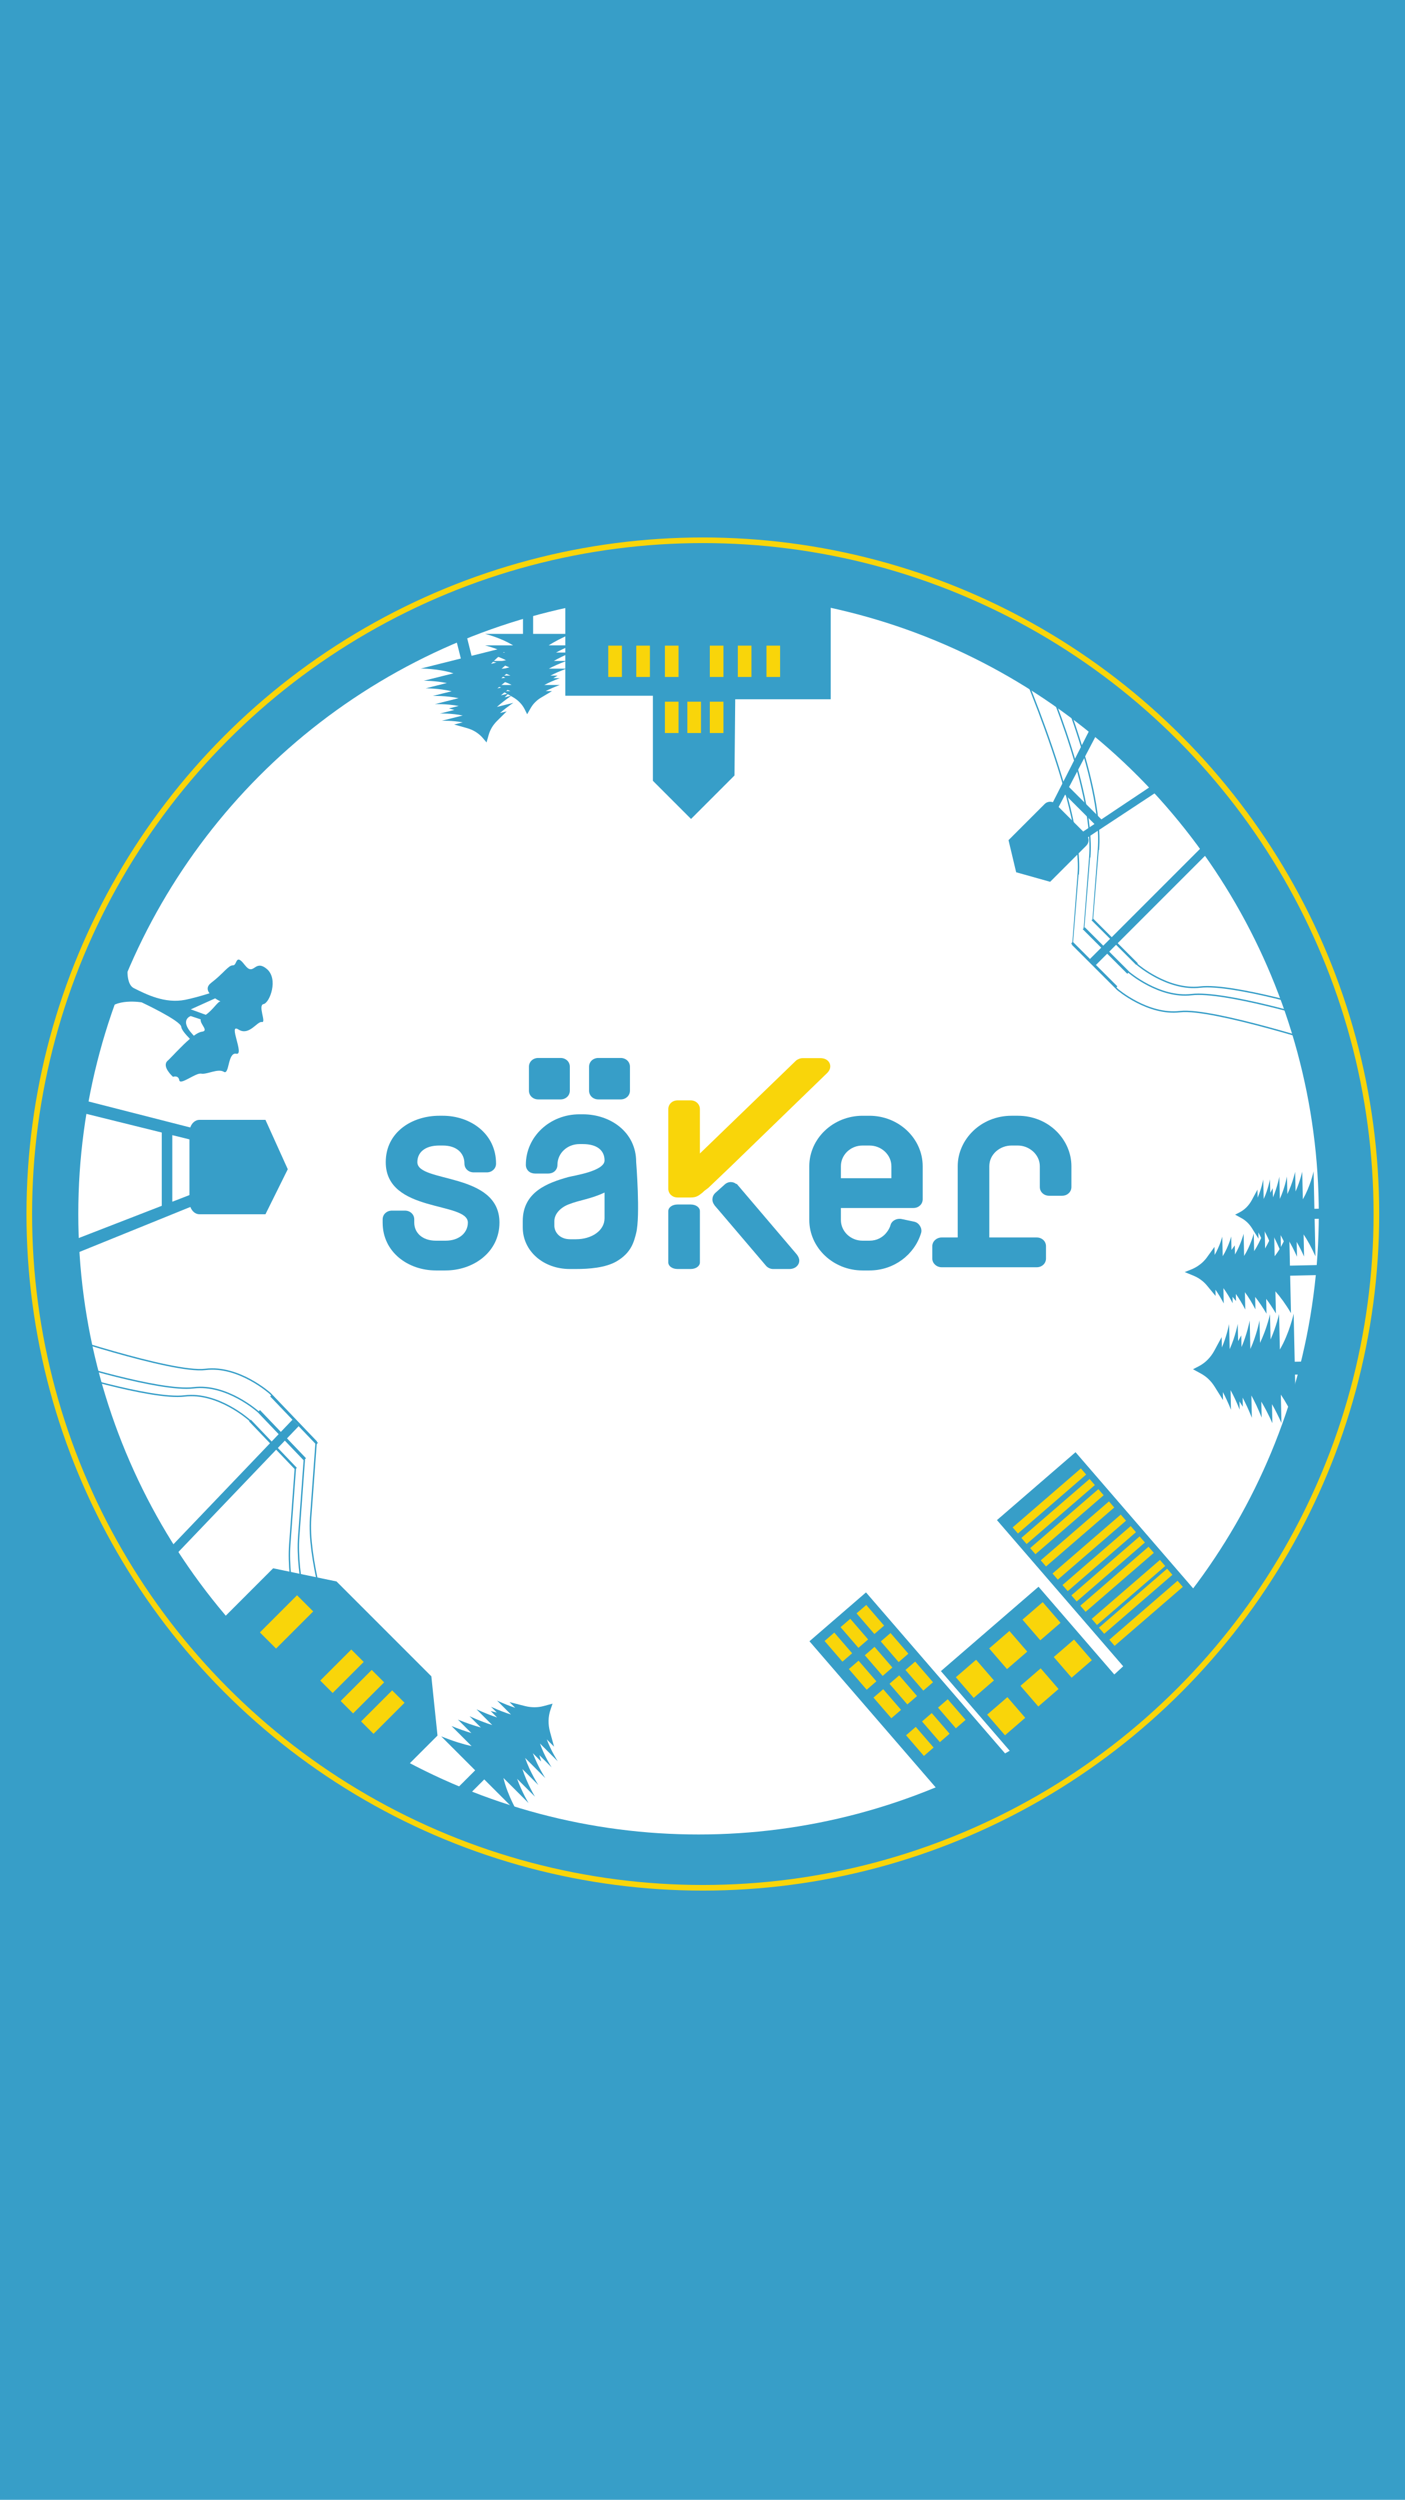 <!-- Generator: Adobe Illustrator 22.0.1, SVG Export Plug-In  -->
<svg version="1.1"
	 xmlns="http://www.w3.org/2000/svg" xmlns:xlink="http://www.w3.org/1999/xlink" xmlns:a="http://ns.adobe.com/AdobeSVGViewerExtensions/3.0/"
	 x="0px" y="0px" width="750px" height="1334px" viewBox="0 0 750 1334" style="enable-background:new 0 0 750 1334;"
	 xml:space="preserve">
<style type="text/css">
	.st0{fill:#379EC8;}
	.st1{fill:#FFFFFF;}
	.st2{fill:none;stroke:#F9D50A;stroke-width:3;stroke-miterlimit:10;}
	.st3{fill:none;stroke:#379EC8;stroke-width:0.75;stroke-miterlimit:10;}
	.st4{fill:#F9D50A;}
</style>
<defs>
</defs>
<rect id="_x31_stPage_x5F_rec_1_" class="st0" width="750" height="1334"/>
<circle class="st1" cx="372.887" cy="647.857" r="331.1"/>
<circle class="st2" cx="375.178" cy="647.857" r="359.548"/>
<path class="st0" d="M91.976,647.985l9.642-3.91c0.842,2.299,2.706,3.91,4.863,3.91h35.223l0,0l11.913-24.043l-11.913-26.343l0,0
	h-35.223c-2.206,0-4.111,1.684-4.924,4.068l-11.258-2.876l-48.793-12.463v6.94l44.845,11.097v39.11l-44.845,17.4v7.576
	L91.976,647.985z M91.976,605.758l9.162,2.267v29.713l-9.162,3.555V605.758z"/>
<path class="st0" d="M565.599,421.097l-3.558,7.008c-1.475-0.553-3.208-0.242-4.389,0.94l-19.299,19.299l0,0l4.079,17.133
	l18.148,5.093l0,0l19.299-19.299c1.209-1.209,1.51-2.996,0.903-4.492l7.437-4.9l32.232-21.237l-3.061-3.061l-29.466,19.676
	l-17.252-17.252l16.895-32.246l-3.342-3.342L565.599,421.097z M584.227,439.725l-6.02,4.02l-13.107-13.107l3.452-6.588
	L584.227,439.725z"/>
<path class="st0" d="M95.704,576.438c0.54,2.915,8.772-4.088,11.726-3.502c2.954,0.586,9.003-2.92,12.039-0.976
	c3.036,1.944,2.025-10.594,6.648-9.643c4.623,0.951-4.581-16.619,1.154-12.948s10.027-4.52,12.538-3.984
	c2.51,0.537-2.334-8.985,0.902-9.582s8.169-13.505,1.59-18.83c-6.579-5.325-6.66,4.46-11.699-2.094
	c-5.039-6.555-3.854,0.386-6.261,0.272c-2.407-0.114-5.07,4.365-11.534,9.263c-2.573,1.949-2.272,3.952-0.979,5.656
	c-4.613,1.433-9.334,2.76-13.03,3.482c-10.8,2.109-20.654-2.891-27.335-6.221c-6.681-3.331-1.618-23.616-1.618-23.616
	l-13.616,36.445c4.94-7.846,19.42-5.245,19.42-5.245s20.948,9.808,21.114,13.065c0.071,1.391,2.197,3.933,4.61,6.39
	c-4.604,3.914-9.682,9.695-11.902,11.703c-3.388,3.063,2.878,8.568,2.878,8.568S95.163,573.524,95.704,576.438z M114.852,532.765
	c1.211,0.814,2.356,1.399,2.872,1.649c-1.344-0.193-4.088,4.574-7.878,7.129l-8.002-2.909L114.852,532.765z M102.539,551.68
	c-6.839-7.528-0.733-9.47-0.733-9.47l5.293,1.745c-0.411,2.587,4.571,6.135,0.659,6.611c-1.182,0.144-2.673,0.956-4.299,2.146
	C103.168,552.38,102.865,552.039,102.539,551.68z"/>
<g>
	<polyline class="st0" points="645.8,447.764 597.15,496.414 581.727,511.837 584.921,515.032 651.788,448.165 	"/>
	
		<rect x="573.479" y="506.821" transform="matrix(0.707 0.707 -0.707 0.707 531.708 -268.783)" class="st0" width="33.65" height="1.233"/>
	
		<rect x="578.218" y="502.083" transform="matrix(0.707 0.707 -0.707 0.707 529.746 -273.521)" class="st0" width="33.65" height="1.233"/>
	
		<rect x="567.314" y="514.415" transform="matrix(0.707 0.707 -0.707 0.707 535.273 -262.199)" class="st0" width="33.65" height="1.233"/>
	<path class="st3" d="M553.994,352.386c0,0,30.616,67.227,27.733,104.973s-2.884,37.746-2.884,37.746l23.794,23.794
		c0,0,16.171,13.909,33.454,11.87s66.513,12.817,66.513,12.817"/>
	<path class="st3" d="M558.623,348.355c0,0,30.616,67.227,27.733,104.973s-2.884,37.746-2.884,37.746l23.794,23.794
		c0,0,16.171,13.909,33.454,11.87c17.283-2.039,66.513,12.817,66.513,12.817"/>
	<path class="st3" d="M538.353,340.147c0,0,40.108,88.543,37.225,126.289s-2.884,37.746-2.884,37.746l23.794,23.794
		c0,0,16.171,13.909,33.454,11.87s81.846,18.888,81.846,18.888"/>
</g>
<g>
	<polyline class="st0" points="93.282,830.24 143.529,777.691 159.459,761.031 156.16,757.58 87.097,829.807 	"/>
	<polygon class="st0" points="138.763,752.462 163.338,778.163 162.438,779.105 137.862,753.404 	"/>
	<polygon class="st0" points="133.869,757.58 158.444,783.282 157.544,784.223 132.968,758.522 	"/>
	<polygon class="st0" points="145.131,744.259 169.706,769.96 168.805,770.902 144.23,745.2 	"/>
	<path class="st3" d="M188.103,933.264c0,0-31.622-72.616-28.643-113.387c2.978-40.772,2.978-40.772,2.978-40.772l-24.575-25.701
		c0,0-16.702-15.024-34.553-12.822s-68.697-13.845-68.697-13.845"/>
	<path class="st3" d="M183.322,937.618c0,0-31.622-72.616-28.643-113.387c2.978-40.772,2.978-40.772,2.978-40.772l-24.575-25.701
		c0,0-16.702-15.024-34.553-12.822s-68.697-13.845-68.697-13.845"/>
	<path class="st3" d="M204.257,946.484c0,0-41.425-95.641-38.447-136.413c2.978-40.772,2.978-40.772,2.978-40.772l-24.575-25.701
		c0,0-16.702-15.024-34.553-12.822s-84.534-20.402-84.534-20.402"/>
</g>
<polyline class="st0" points="443.44,325.184 443.44,373.151 392.469,373.151 392.073,413.832 368.882,437.023 348.515,416.656 
	348.515,371.288 301.772,371.288 301.772,319.555 301.772,306.107 443.44,315.418 "/>
<g>
	<rect x="354.935" y="344.539" class="st4" width="7.281" height="16.721"/>
	<rect x="339.649" y="344.539" class="st4" width="7.281" height="16.721"/>
	<rect x="324.697" y="344.539" class="st4" width="7.281" height="16.721"/>
	<rect x="409.142" y="344.539" class="st4" width="7.281" height="16.721"/>
	<rect x="393.857" y="344.539" class="st4" width="7.281" height="16.721"/>
	<rect x="378.905" y="344.539" class="st4" width="7.281" height="16.721"/>
	<g>
		<rect x="354.935" y="374.443" class="st4" width="7.281" height="16.721"/>
		<rect x="366.92" y="374.443" class="st4" width="7.281" height="16.721"/>
		<rect x="378.905" y="374.443" class="st4" width="7.281" height="16.721"/>
	</g>
</g>
<path class="st0" d="M292.865,344.406c3.096-1.977,7.012-4.052,11.965-6.144h-20.238v-13.623h-5.421v13.623h-20.238
	c0,0,8.266,1.989,14.965,6.144h-14.965c0,0,5.17,1.245,10.646,3.82h-10.646c0,0,6.044,1.456,11.984,4.475h-9.522
	c0,0,6.319,1.341,12.002,4.126h-12.002c0,0,5.673,1.204,11.102,3.699h-4.933l2.423,1.378h-7.293c0,0,5.57,1.182,10.578,3.637
	h-10.578c0,0,5,1.061,9.785,3.26h-4.348l5.615,3.193c2.846,1.618,5.082,3.943,6.425,6.68l1.221,2.487l1.933-3.37
	c1.283-2.237,3.194-4.147,5.552-5.551l5.776-3.438h-3.388c2.097-1.064,4.575-2.158,7.541-3.26h-8.276
	c2.241-1.181,4.959-2.404,8.276-3.637h-3.467l2.315-1.378h-3.856c2.379-1.207,5.204-2.449,8.568-3.699h-9.396
	c2.542-1.34,5.633-2.728,9.396-4.126h-6.729c2.578-1.462,5.615-2.964,9.191-4.475h-8.011c2.313-1.254,4.967-2.534,8.011-3.82
	H292.865z"/>
<path class="st0" d="M262.114,354.281c2.751-2.911,6.342-6.144,11.026-9.669l-21.405,5.364l-3.611-14.409l-5.733,1.437l3.611,14.409
	l-21.405,5.364c0,0,9.27-0.087,17.456,2.532l-15.828,3.966c0,0,5.798-0.053,12.272,1.218l-11.26,2.822c0,0,6.778-0.062,13.861,1.556
	l-10.071,2.524c0,0,7.039-0.257,13.788,1.183l-12.694,3.181c0,0,6.319-0.231,12.723,0.97l-5.217,1.307l2.928,0.815l-7.713,1.933
	c0,0,6.204-0.226,12.152,1.043l-11.188,2.804c0,0,5.57-0.203,11.214,0.855l-4.598,1.152l6.785,1.888
	c3.439,0.957,6.42,2.823,8.566,5.362l1.95,2.307l1.152-4.077c0.764-2.706,2.279-5.233,4.401-7.342l5.197-5.167l-3.583,0.898
	c1.936-1.681,4.266-3.495,7.111-5.447l-8.753,2.194c2.057-1.843,4.608-3.857,7.789-6.04l-3.667,0.919l2.083-2.07l-4.078,1.022
	c2.196-1.907,4.855-3.969,8.081-6.184l-9.937,2.49c2.334-2.091,5.235-4.378,8.844-6.855l-7.117,1.783
	c2.339-2.229,5.153-4.623,8.535-7.169l-8.473,2.123c2.114-1.939,4.582-3.996,7.461-6.163L262.114,354.281z"/>
<path class="st0" d="M695.87,658.73c2.019,3.015,4.153,6.838,6.327,11.684l-0.438-19.988l13.455-0.295l-0.117-5.354l-13.455,0.295
	l-0.438-19.988c0,0-1.786,8.207-5.744,14.913l-0.324-14.78c0,0-1.118,5.133-3.542,10.597l-0.23-10.514c0,0-1.307,6.001-4.16,11.933
	l-0.206-9.404c0,0-1.187,6.27-3.816,11.943l-0.26-11.854c0,0-1.066,5.629-3.414,11.045l-0.107-4.872l-1.308,2.423l-0.158-7.202
	c0,0-1.047,5.527-3.363,10.526l-0.229-10.448c0,0-0.94,4.961-3.008,9.735l-0.094-4.294l-3.032,5.615
	c-1.537,2.846-3.784,5.104-6.458,6.49l-2.43,1.259l3.37,1.837c2.237,1.219,4.165,3.065,5.602,5.363l3.521,5.63l-0.073-3.346
	c1.096,2.048,2.23,4.471,3.383,7.377l-0.179-8.174c1.215,2.188,2.482,4.846,3.771,8.095l-0.075-3.424l1.411,2.256l-0.083-3.808
	c1.243,2.323,2.531,5.086,3.839,8.382l-0.203-9.279c1.378,2.482,2.816,5.504,4.279,9.19l-0.146-6.645
	c1.5,2.514,3.049,5.481,4.618,8.98l-0.173-7.912c1.289,2.257,2.61,4.851,3.946,7.83L695.87,658.73z"/>
<path class="st0" d="M680.827,689.107c2.659,3.001,5.463,6.809,8.313,11.64l-0.438-19.988l17.86-0.391l-0.117-5.354l-17.86,0.391
	l-0.438-19.988c0,0-2.429,8.221-7.731,14.956l-0.324-14.78c0,0-1.521,5.142-4.778,10.624l-0.23-10.514c0,0-1.778,6.011-5.607,11.964
	l-0.206-9.404c0,0-1.621,6.28-5.15,11.972l-0.26-11.854c0,0-1.455,5.637-4.61,11.071l-0.107-4.872l-1.753,2.433l-0.158-7.202
	c0,0-1.429,5.535-4.539,10.552l-0.229-10.448c0,0-1.283,4.969-4.063,9.758l-0.094-4.294l-4.064,5.638
	c-2.06,2.857-5.059,5.132-8.618,6.537l-3.234,1.277l4.46,1.813c2.96,1.203,5.506,3.035,7.397,5.324l4.632,5.606l-0.073-3.346
	c1.44,2.041,2.928,4.456,4.438,7.354l-0.179-8.174c1.596,2.179,3.259,4.829,4.947,8.069l-0.075-3.424l1.856,2.246l-0.083-3.808
	c1.633,2.315,3.323,5.069,5.035,8.356l-0.203-9.279c1.811,2.472,3.698,5.485,5.613,9.161l-0.146-6.646
	c1.972,2.504,4.007,5.46,6.065,8.949l-0.173-7.912c1.694,2.248,3.429,4.833,5.181,7.802L680.827,689.107z"/>
<path class="st0" d="M683.727,744.206c2.591,3.869,5.329,8.774,8.118,14.992l-0.562-25.648l17.264-0.378l-0.15-6.87l-17.265,0.378
	l-0.562-25.648c0,0-2.292,10.53-7.371,19.135l-0.415-18.965c0,0-1.435,6.587-4.545,13.597l-0.295-13.491c0,0-1.677,7.7-5.338,15.311
	l-0.264-12.067c0,0-1.523,8.046-4.896,15.325l-0.333-15.21c0,0-1.368,7.223-4.38,14.172l-0.137-6.251l-1.678,3.109l-0.202-9.242
	c0,0-1.343,7.091-4.316,13.507l-0.294-13.406c0,0-1.206,6.366-3.86,12.491l-0.121-5.51l-3.89,7.205
	c-1.972,3.651-4.856,6.55-8.287,8.328l-3.118,1.616l4.325,2.357c2.87,1.564,5.344,3.932,7.189,6.882l4.518,7.224l-0.094-4.293
	c1.406,2.628,2.862,5.737,4.341,9.466l-0.23-10.488c1.558,2.807,3.185,6.218,4.839,10.387l-0.096-4.393l1.81,2.895l-0.107-4.886
	c1.595,2.981,3.248,6.527,4.926,10.755l-0.261-11.907c1.768,3.185,3.614,7.063,5.49,11.792l-0.187-8.527
	c1.924,3.227,3.912,7.034,5.926,11.523l-0.222-10.153c1.654,2.896,3.349,6.224,5.063,10.047L683.727,744.206z"/>
<path class="st0" d="M251.737,931.793c-4.547-1.003-9.916-2.653-16.231-5.217l18.14,18.14l-12.211,12.211l4.859,4.859l12.211-12.211
	l18.14,18.14c0,0-5.626-9.192-7.907-18.92l13.413,13.413c0,0-3.518-5.75-6.118-12.966l9.542,9.542c0,0-4.112-6.722-6.731-14.752
	l8.535,8.535c0,0-4.463-6.866-7.059-14.456l10.758,10.758c0,0-4.006-6.164-6.635-13.267l4.421,4.421l-0.937-3.407l6.536,6.536
	c0,0-3.933-6.052-6.222-12.742l9.482,9.482c0,0-3.531-5.433-5.848-11.693l3.897,3.897L293.6,924.2
	c-1.1-4.001-1.021-8.089,0.228-11.746l1.135-3.324l-4.754,1.288c-3.154,0.855-6.58,0.854-9.952-0.001l-8.259-2.095l3.036,3.036
	c-2.833-0.926-6.035-2.166-9.681-3.836l7.418,7.418c-3.067-0.95-6.6-2.29-10.678-4.158l3.107,3.107l-3.309-0.84l3.456,3.456
	c-3.214-1.051-6.859-2.469-10.995-4.364l8.422,8.422c-3.479-1.078-7.494-2.604-12.12-4.723l6.031,6.031
	c-3.621-1-7.689-2.376-12.249-4.227l7.181,7.181c-3.197-0.949-6.723-2.181-10.604-3.757L251.737,931.793z"/>
<g>
	
		<rect x="468.354" y="847.204" transform="matrix(0.757 -0.654 0.654 0.757 -476.521 540.813)" class="st0" width="39.87" height="126.757"/>
	
		<rect x="516.045" y="860.708" transform="matrix(0.757 -0.654 0.654 0.757 -451.287 577.704)" class="st0" width="68.842" height="68.842"/>
	
		<rect x="561.125" y="779.525" transform="matrix(0.757 -0.654 0.654 0.757 -402.401 588.068)" class="st0" width="55.417" height="110.22"/>
	<g>
		
			<rect x="443.772" y="871.491" transform="matrix(0.757 -0.654 0.654 0.757 -465.723 506.207)" class="st4" width="6.848" height="14.565"/>
		
			<rect x="452.303" y="864.12" transform="matrix(0.757 -0.654 0.654 0.757 -458.828 509.99)" class="st4" width="6.848" height="14.565"/>
		
			<rect x="460.833" y="856.749" transform="matrix(0.757 -0.654 0.654 0.757 -451.933 513.774)" class="st4" width="6.848" height="14.565"/>
	</g>
	<g>
		
			<rect x="456.715" y="886.47" transform="matrix(0.757 -0.654 0.654 0.757 -472.366 518.313)" class="st4" width="6.848" height="14.565"/>
		
			<rect x="465.245" y="879.099" transform="matrix(0.757 -0.654 0.654 0.757 -465.472 522.097)" class="st4" width="6.848" height="14.565"/>
		
			<rect x="473.776" y="871.728" transform="matrix(0.757 -0.654 0.654 0.757 -458.577 525.881)" class="st4" width="6.848" height="14.565"/>
	</g>
	<g>
		
			<rect x="469.869" y="901.694" transform="matrix(0.757 -0.654 0.654 0.757 -479.119 530.618)" class="st4" width="6.848" height="14.565"/>
		
			<rect x="478.4" y="894.323" transform="matrix(0.757 -0.654 0.654 0.757 -472.225 534.402)" class="st4" width="6.848" height="14.565"/>
		
			<rect x="486.93" y="886.953" transform="matrix(0.757 -0.654 0.654 0.757 -465.33 538.185)" class="st4" width="6.848" height="14.565"/>
	</g>
	<g>
		
			<rect x="487.241" y="921.799" transform="matrix(0.757 -0.654 0.654 0.757 -488.037 546.868)" class="st4" width="6.848" height="14.565"/>
		
			<rect x="495.771" y="914.428" transform="matrix(0.757 -0.654 0.654 0.757 -481.142 550.651)" class="st4" width="6.848" height="14.565"/>
		
			<rect x="504.302" y="907.058" transform="matrix(0.757 -0.654 0.654 0.757 -474.248 554.435)" class="st4" width="6.848" height="14.565"/>
	</g>
	<g>
		
			<rect x="512.916" y="888.418" transform="matrix(0.757 -0.654 0.654 0.757 -459.062 557.959)" class="st4" width="14.273" height="14.565"/>
		
			<rect x="530.695" y="873.057" transform="matrix(0.757 -0.654 0.654 0.757 -444.692 565.845)" class="st4" width="14.273" height="14.565"/>
		
			<rect x="548.474" y="857.695" transform="matrix(0.757 -0.654 0.654 0.757 -430.323 573.73)" class="st4" width="14.273" height="14.565"/>
	</g>
	<g>
		
			<rect x="529.615" y="908.372" transform="matrix(0.757 -0.654 0.654 0.757 -468.044 573.731)" class="st4" width="14.273" height="14.565"/>
		
			<rect x="547.393" y="893.011" transform="matrix(0.757 -0.654 0.654 0.757 -453.675 581.617)" class="st4" width="14.273" height="14.565"/>
		
			<rect x="565.172" y="877.649" transform="matrix(0.757 -0.654 0.654 0.757 -439.305 589.503)" class="st4" width="14.273" height="14.565"/>
	</g>
	
		<rect x="535.783" y="798.676" transform="matrix(0.757 -0.654 0.654 0.757 -387.354 560.885)" class="st4" width="48.109" height="4.306"/>
	
		<rect x="540.422" y="804.292" transform="matrix(0.757 -0.654 0.654 0.757 -389.897 565.284)" class="st4" width="48.109" height="4.306"/>
	
		<rect x="545.112" y="809.72" transform="matrix(0.757 -0.654 0.654 0.757 -392.305 569.671)" class="st4" width="48.109" height="4.306"/>
	
		<rect x="550.761" y="816.258" transform="matrix(0.757 -0.654 0.654 0.757 -395.205 574.956)" class="st4" width="48.109" height="4.306"/>
	
		<rect x="557.052" y="823.292" transform="matrix(0.757 -0.654 0.654 0.757 -398.273 580.78)" class="st4" width="48.109" height="4.306"/>
	
		<rect x="562.357" y="829.432" transform="matrix(0.757 -0.654 0.654 0.757 -400.996 585.743)" class="st4" width="48.109" height="4.306"/>
	
		<rect x="567.118" y="834.942" transform="matrix(0.757 -0.654 0.654 0.757 -403.44 590.197)" class="st4" width="48.109" height="4.306"/>
	
		<rect x="571.88" y="840.453" transform="matrix(0.757 -0.654 0.654 0.757 -405.884 594.65)" class="st4" width="48.109" height="4.306"/>
	
		<rect x="577.958" y="847.488" transform="matrix(0.757 -0.654 0.654 0.757 -409.005 600.336)" class="st4" width="48.109" height="4.306"/>
	
		<rect x="581.795" y="852.175" transform="matrix(0.757 -0.654 0.654 0.757 -411.136 603.985)" class="st4" width="48.109" height="4.306"/>
	
		<rect x="587.359" y="858.614" transform="matrix(0.757 -0.654 0.654 0.757 -413.992 609.19)" class="st4" width="48.109" height="4.306"/>
</g>
<g>
	<polyline class="st0" points="117.753,864.955 145.807,836.9 179.636,843.927 230.254,894.545 233.543,926.168 206.348,953.363 	
		"/>
	<g>
		
			<rect x="177.792" y="880.24" transform="matrix(0.707 0.707 -0.707 0.707 684.157 132.219)" class="st4" width="9.367" height="23.441"/>
		
			<rect x="146.782" y="851.606" transform="matrix(0.707 0.707 -0.707 0.707 656.872 145.429)" class="st4" width="12.212" height="28.046"/>
		
			<rect x="188.696" y="891.143" transform="matrix(0.707 0.707 -0.707 0.707 695.061 127.703)" class="st4" width="9.367" height="23.441"/>
		
			<rect x="199.599" y="902.047" transform="matrix(0.707 0.707 -0.707 0.707 705.964 123.187)" class="st4" width="9.367" height="23.441"/>
	</g>
</g>
<g>
	<path class="st4" d="M378.076,633.932c0,0-1.5,1.137-2.011,1.501c-0.307,0.218-0.837,0.828-1.145,1.071
		c-2.358,1.856-3.459,2.526-6.269,2.526h-6.948c-2.81,0-4.962-2.024-4.962-4.673v-42.484c0-2.649,2.151-4.673,4.962-4.673h6.948
		c2.811,0,4.962,2.024,4.962,4.673v23.678l51.225-49.491c0.827-0.781,2.316-1.402,3.64-1.402h9.426c3.308,0,5.294,2.024,5.294,4.36
		c0,1.246-0.497,2.492-1.819,3.739l-51.393,49.806"/>
	<path class="st0" d="M373.612,652.197v21.466c0,2.005-2.151,3.538-4.962,3.538h-6.948c-2.81,0-4.962-1.532-4.962-3.538v-27.361
		c0-2.005,2.151-3.538,4.962-3.538h6.948c2.811,0,4.962,1.532,4.962,3.538"/>
	<g>
		<path class="st0" d="M393.24,631.715l32.087,37.696c0.83,1.09,1.324,2.183,1.324,3.273c0,2.492-2.151,4.516-5.291,4.516h-8.767
			c-1.324,0-2.978-0.778-3.805-1.871l-27.457-32.246"/>
		<path class="st0" d="M405.628,670.078l-24.128-26.906c-1.768-1.972-1.583-4.857,0.424-6.656l4.962-4.45
			c2.007-1.8,4.895-1.671,6.663,0.301"/>
	</g>
	<path class="st0" d="M237.836,677.971h-5.129c-14.72,0-28.449-9.66-28.449-25.549v-1.712c0-2.649,2.151-4.676,4.965-4.676h6.945
		c2.813,0,4.962,2.027,4.962,4.676v1.712c0,5.297,4.135,9.657,11.577,9.657h5.129c7.443,0,11.907-4.36,11.907-9.657
		c0-11.372-43.832-4.985-43.832-32.246c0-16.045,14.061-24.768,28.617-24.768h1.819c14.72,0,28.449,9.501,28.449,25.546
		c0,2.649-2.151,4.676-4.962,4.676h-6.948c-2.811,0-4.962-2.027-4.962-4.676c0-5.607-4.135-9.657-11.577-9.657h-1.819
		c-7.775,0-11.745,3.739-11.745,8.88c0,11.216,43.832,5.141,43.832,32.246C266.615,668.311,252.556,677.971,237.836,677.971z"/>
	<path class="st0" d="M492.542,639.96c0,2.649-2.151,4.673-4.962,4.673h-38.705v6.387c0,6.075,5.127,11.06,11.577,11.06h3.64
		c8.27,0,11.08-7.321,11.248-8.255c0.659-2.492,3.473-3.895,6.118-3.27l6.616,1.399c2.649,0.625,4.303,3.585,3.64,5.922
		c-3.473,11.682-14.556,20.096-27.622,20.096h-3.64c-15.712,0-28.449-12.153-28.449-26.951v-28.663
		c0-14.799,12.737-26.948,28.449-26.948h3.64c15.712,0,28.449,12.15,28.449,26.948V639.96z M475.835,622.357
		c0-6.075-5.291-11.06-11.742-11.06h-3.64c-6.451,0-11.577,4.985-11.577,11.06v6.387h26.96V622.357z"/>
	<path class="st0" d="M502.628,676.256c-2.646,0-4.962-2.024-4.962-4.673v-6.543c0-2.649,2.316-4.673,4.962-4.673h8.602v-38.011
		c0-14.174,12.24-26.948,28.779-26.948h3.308c16.539,0,28.614,12.774,28.614,26.948v11.06c0,2.649-2.151,4.676-4.962,4.676h-6.948
		c-2.811,0-4.962-2.027-4.962-4.676v-11.06c0-6.387-5.789-11.06-11.742-11.06h-3.308c-6.286,0-11.91,4.673-11.91,11.06v38.011
		h25.306c2.813,0,4.962,2.024,4.962,4.673v6.543c0,2.649-2.148,4.673-4.962,4.673H502.628z"/>
	<path class="st0" d="M329.164,673.091c-5.947,3.484-14.888,4.109-21.672,4.109h-3.308c-14.058,0-25.141-9.504-25.141-22.276v-3.273
		c0-15.576,13.234-20.408,24.314-23.522c2.813-0.778,19.353-3.114,19.353-8.88c0-5.453-4.135-8.724-11.577-8.724h-1.819
		c-6.451,0-11.745,4.829-11.745,11.06c0,2.805-2.148,4.673-4.962,4.673h-6.945c-2.813,0-4.965-1.868-4.965-4.673
		c0-14.955,12.737-26.948,28.617-26.948h1.819c14.72,0,28.449,9.501,28.449,25.393c0,0,2.315,28.793,0,38.008
		C338.406,662.718,336.982,668.511,329.164,673.091z M304.184,582.019c0,2.649-2.148,4.673-4.962,4.673h-11.907
		c-2.813,0-4.962-2.024-4.962-4.673v-12.775c0-2.649,2.148-4.673,4.962-4.673h11.907c2.813,0,4.962,2.024,4.962,4.673V582.019z
		 M322.71,636.385c-7.607,3.585-13.067,3.895-19.353,6.387c-4.962,2.027-7.443,5.609-7.443,8.88v2.492
		c0,2.961,2.481,7.165,8.437,7.165h3.14c8.272,0,15.218-4.516,15.218-11.216V636.385z M336.274,582.019
		c0,2.649-2.151,4.673-4.962,4.673h-11.91c-2.811,0-4.962-2.024-4.962-4.673v-12.775c0-2.649,2.151-4.673,4.962-4.673h11.91
		c2.81,0,4.962,2.024,4.962,4.673V582.019z"/>
</g>
</svg>